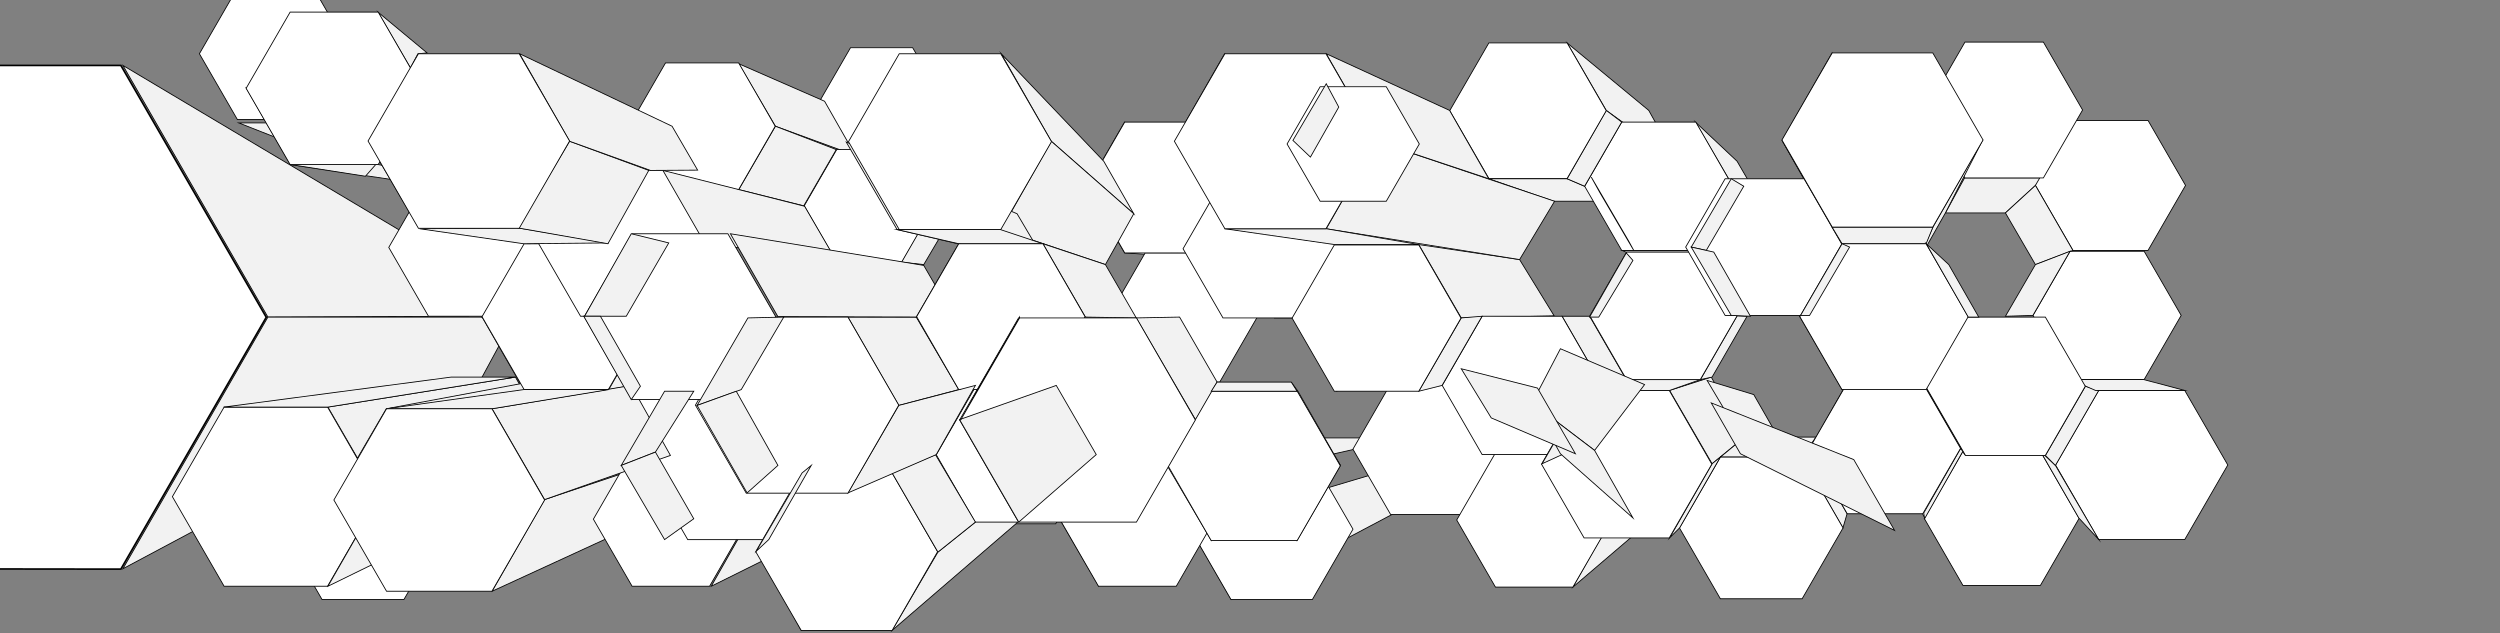 <svg xmlns="http://www.w3.org/2000/svg" width="3000" height="760" viewBox="0 0 3000 760">
  <rect x="0" y="0" width="3000" height="760" fill="#808080" stroke="none"/>
  <defs>
    <style>
      .cls-1 {
        fill: #f2f2f2;
      }

      .cls-1, .cls-2, .cls-3 {
        stroke: #000;
        stroke-miterlimit: 10;
      }

      .cls-2, .cls-3 {
        fill: #fff;
      }

      .cls-3 {
        stroke-width: 2px;
      }
    </style>
  </defs>
  <title>aartics_groups</title>
  <g id="_07stage" data-name="07stage">
    <polygon id="s41" class="cls-1" points="1367.5 240.5 1408.5 307.5 1349.5 303.5 1304.5 224.5 1367.5 240.5"/>
    <polygon id="s88" class="cls-1" points="2406.5 255.5 2334.5 255.5 2357.5 213.5 2452.5 213.5 2406.5 255.5"/>
    <polygon id="s40" class="cls-1" points="1330.5 380.5 1375.5 303.5 1434.5 310.5 1393.5 379.5 1330.5 380.5"/>
    <polygon id="s52" class="cls-1" points="1368.5 240.5 1408.5 169.5 1349.5 146.5 1304.5 224.5 1368.5 240.5"/>
    <polygon id="s60" class="cls-1" points="1671.5 460.5 1700.5 450.5 1654.5 525.5 1626.5 539.5 1671.5 460.5"/>
    <polygon id="s62" class="cls-1" points="1428.5 634.5 1656.5 566.5 1681.5 611.5 1477.5 719.5 1428.5 634.5"/>
    <polygon id="s59" class="cls-1" points="1552.5 381.5 1603.5 469.5 1667.5 450.5 1625.5 381.5 1552.5 381.5"/>
    <polygon id="s61" class="cls-1" points="1590.5 525.5 1672.5 525.5 1623.5 539.5 1574.5 550.5 1477.5 550.5 1590.5 525.5"/>
    <polygon id="s57" class="cls-1" points="1763.5 254.5 1796.5 192.5 1469.5 64.5 1409.5 169.5 1763.5 254.5"/>
    <polygon id="s56" class="cls-1" points="1796.5 316.5 1763.5 254.5 1409.5 169.5 1469.5 274.5 1796.5 316.5"/>
    <polygon id="s94" class="cls-1" points="2295.5 559.5 2330.5 620.5 2353.5 697.5 2307.5 617.5 2295.5 559.5"/>
    <polygon id="_42" data-name="42" class="cls-2" points="2448.48 541.5 2355.52 541.5 2309.05 622 2355.52 702.5 2448.48 702.5 2494.95 622 2448.48 541.5"/>
    <polygon id="_50" data-name="50" class="cls-2" points="2577.61 144.5 2487.54 144.5 2442.5 222.5 2487.54 300.51 2577.61 300.51 2622.64 222.5 2577.61 144.5"/>
    <polygon id="_49" data-name="49" class="cls-2" points="2572.96 301.5 2484.04 301.5 2439.59 378.5 2484.04 455.5 2572.96 455.5 2617.41 378.5 2572.96 301.5"/>
    <polygon id="_48" data-name="48" class="cls-2" points="2621.67 468.5 2518.33 468.5 2466.65 558 2518.33 647.5 2621.67 647.5 2673.35 558 2621.67 468.5"/>
    <polygon id="_51" data-name="51" class="cls-2" points="2452.05 50.5 2357.95 50.5 2310.89 132 2357.95 213.5 2452.05 213.5 2499.11 132 2452.05 50.5"/>
    <polygon id="s87" class="cls-1" points="2299.5 317.5 2334.5 255.5 2379.5 167.5 2319.5 272.5 2299.5 317.5"/>
    <polygon id="s90" class="cls-1" points="2406.5 255.5 2442.5 222.5 2487.5 300.5 2442.5 317.5 2406.5 255.5"/>
    <polygon id="s92" class="cls-1" points="2164.5 214.5 2138.5 168.5 2198.5 63.5 2212.5 126.5 2164.5 214.5"/>
    <polygon id="s91" class="cls-1" points="2210.5 292.5 2198.5 272.5 2138.5 168.5 2165.5 215.5 2210.5 292.5"/>
    <polygon id="s89" class="cls-1" points="2442.5 317.5 2484.04 301.5 2439.5 378.5 2406.5 379.5 2442.5 317.5"/>
    <polygon id="s85" class="cls-1" points="2494.5 621.5 2518.5 647.5 2466.5 558.5 2448.5 541.5 2494.5 621.5"/>
    <polygon id="s84" class="cls-1" points="2162.5 548.5 2171.5 537.5 2216.5 616.5 2211.5 633.5 2162.5 548.5"/>
    <polygon id="s82" class="cls-1" points="2003.5 468.5 2053.5 452.5 2093.5 524.5 2054.5 556.5 2003.5 468.5"/>
    <polygon id="s80" class="cls-1" points="2040.5 455.5 2084.5 379.04 2096.5 379.5 2054.5 452.5 2040.5 455.5"/>
    <polygon id="s79" class="cls-1" points="1901.5 468.5 1951.5 455.5 2040.5 455.5 2003.5 468.5 1901.5 468.5"/>
    <polygon id="s78" class="cls-1" points="1874.5 379.5 1907.5 379.5 1951.5 455.5 1922.34 462.5 1874.5 379.5"/>
    <polygon id="s77" class="cls-1" points="1887.5 704.5 1976.5 628.5 2012.5 566.5 1933.5 623.5 1887.5 704.5"/>
    <polygon id="s76" class="cls-1" points="2034.5 146.5 2084.5 193.5 2120.5 255.5 2079.5 223.5 2034.5 146.5"/>
    <polygon id="s75" class="cls-1" points="1880.5 51.5 1978.5 132.5 2012.5 193.5 1927.5 132.5 1880.5 51.5"/>
    <polygon id="s73" class="cls-1" points="1786.5 214.5 1864.5 241.5 1943.5 241.5 1880.5 214.5 1786.5 214.5"/>
    <polygon id="s70" class="cls-1" points="1702.5 293.5 1823.5 311.5 1865 379.04 1753.5 381.5 1702.5 293.5"/>
    <polygon id="s68" class="cls-1" points="1951.5 302.65 1946.5 300.52 2034.5 300.52 2040.5 302.65 1951.5 302.65"/>
    <polygon id="s66" class="cls-1" points="2502.5 463.5 2518.5 468.5 2466.5 558.5 2454.5 546.5 2502.5 463.5"/>
    <polygon id="s67" class="cls-1" points="2572.5 455.5 2621.5 468.5 2514.5 468.5 2484.5 455.5 2572.5 455.5"/>
    <polygon id="s97" class="cls-1" points="2179.5 524.5 2171.5 538.5 2216.5 459.5 2221.5 452.5 2179.5 524.5"/>
    <polygon id="s95" class="cls-1" points="2307.5 459.5 2312.5 466.5 2358.5 546.5 2352.5 538.5 2307.5 459.5"/>
    <polygon id="s93" class="cls-1" points="2352.5 538.5 2355.5 541.5 2309.5 622.5 2308.5 615.5 2352.5 538.5"/>
    <polygon id="s58" class="cls-1" points="1602.5 298.5 1580.5 293.5 1529.5 381.5 1554.5 381.5 1602.5 298.5"/>
    <polygon id="s35" class="cls-1" points="1447.5 303.5 1410.5 298.5 1458.5 381.5 1494.5 380.5 1447.5 303.5"/>
    <polygon id="s36" class="cls-1" points="1442.5 299.5 1485.5 225.5 1458.5 215.5 1410.5 298.5 1442.5 299.5"/>
    <polygon id="s83" class="cls-1" points="2064.5 548.5 2093.5 524.5 2179.15 524.5 2162.5 548.5 2064.5 548.5"/>
    <polygon id="_45" data-name="45" class="cls-2" points="2307.32 459.5 2216.68 459.5 2171.36 538 2216.68 616.5 2307.32 616.5 2352.64 538 2307.32 459.5"/>
    <polygon id="_39" data-name="39" class="cls-2" points="2040.31 302.5 1951.93 302.5 1907.74 379.04 1951.93 455.58 2040.31 455.58 2084.5 379.04 2040.31 302.5"/>
    <polygon id="_37" data-name="37" class="cls-2" points="2034.96 146.5 1946.04 146.5 1901.59 223.5 1946.04 300.5 2034.96 300.5 2079.41 223.5 2034.96 146.5"/>
    <polygon id="_36" data-name="36" class="cls-2" points="2164.84 214.5 2070.16 214.5 2022.82 296.5 2070.16 378.5 2164.84 378.5 2212.18 296.5 2164.84 214.5"/>
    <polygon id="s86" class="cls-1" points="2210.5 292.5 2198.5 272.5 2319.5 272.5 2311.36 292.5 2210.5 292.5"/>
    <polygon id="_44" data-name="44" class="cls-2" points="2319.33 63.5 2198.67 63.5 2138.33 168 2198.67 272.5 2319.33 272.5 2379.67 168 2319.33 63.5"/>
    <polygon id="_43" data-name="43" class="cls-2" points="2454.42 380.5 2358.58 380.5 2310.66 463.5 2358.58 546.5 2454.42 546.5 2502.34 463.5 2454.42 380.5"/>
    <polygon id="s96" class="cls-1" points="2210.5 467.5 2221.5 452.5 2181.5 379.04 2159.5 379.5 2210.5 467.5"/>
    <polygon id="_46" data-name="46" class="cls-2" points="2311.36 292.5 2210.33 292.5 2159.81 380 2210.33 467.5 2311.36 467.5 2361.88 380 2311.36 292.5"/>
    <polygon id="_47" data-name="47" class="cls-2" points="2162.57 548.5 2064.43 548.5 2015.35 633.5 2064.43 718.5 2162.57 718.5 2211.65 633.5 2162.57 548.5"/>
    <polygon id="s81" class="cls-1" points="2003.5 645.5 2015.5 633.5 2064.43 548.5 2054.5 556.5 2003.5 645.5"/>
    <polygon id="_26" data-name="26" class="cls-2" points="1463.67 303.5 1374.18 303.5 1329.43 381 1374.18 458.5 1463.67 458.5 1508.41 381 1463.67 303.5"/>
    <polygon id="_27" data-name="27" class="cls-2" points="1440.32 146.5 1349.68 146.5 1304.36 225 1349.68 303.5 1440.32 303.5 1485.64 225 1440.32 146.5"/>
    <polygon id="_28" data-name="28" class="cls-2" points="1563.42 215.5 1467.58 215.5 1419.66 298.5 1467.58 381.5 1563.42 381.5 1611.34 298.5 1563.42 215.5"/>
    <polygon id="_33" data-name="33" class="cls-2" points="1759.42 460.56 1668.81 460.56 1623.5 539.03 1668.81 617.5 1759.42 617.5 1804.72 539.03 1759.42 460.56"/>
    <polygon id="_32" data-name="32" class="cls-2" points="1887.48 543.5 1794.52 543.5 1748.05 624 1794.52 704.5 1887.48 704.5 1933.95 624 1887.48 543.5"/>
    <polygon id="_41" data-name="41" class="cls-2" points="1874.42 379.5 1778.58 379.5 1730.66 462.5 1778.58 545.5 1874.42 545.5 1922.34 462.5 1874.42 379.5"/>
    <polygon id="s74" class="cls-1" points="1880.5 214.5 1901.5 223.5 1946.04 146.5 1927.5 132.5 1880.5 214.5"/>
    <polygon id="_38" data-name="38" class="cls-2" points="1880.54 51.5 1786.62 51.5 1739.66 132.84 1786.62 214.17 1880.54 214.17 1927.5 132.84 1880.54 51.5"/>
    <polygon id="_40" data-name="40" class="cls-2" points="2003.1 468.5 1900.9 468.5 1849.81 557 1900.9 645.5 2003.1 645.5 2054.19 557 2003.1 468.5"/>
    <polygon id="s71" class="cls-1" points="1702.5 469.5 1730.5 462.5 1778.5 379.5 1753.5 381.5 1702.5 469.5"/>
    <polygon id="s69" class="cls-1" points="1651.5 169.5 1865.5 241.5 1823.5 311.5 1591.5 274.5 1651.5 169.5"/>
    <polygon id="_35" data-name="35" class="cls-2" points="1702.52 293.96 1601.17 293.96 1550.5 381.73 1601.17 469.5 1702.52 469.5 1753.19 381.73 1702.52 293.96"/>
    <polygon id="_34" data-name="34" class="cls-2" points="1574.79 550.5 1477.21 550.5 1428.43 635 1477.21 719.5 1574.79 719.5 1623.57 635 1574.79 550.5"/>
    <polygon id="s55" class="cls-1" points="1702.5 293.5 1591.5 274.5 1469.5 274.5 1601.5 293.5 1702.5 293.5"/>
    <polygon id="s72" class="cls-1" points="1591.5 64.5 1739.5 132.5 1786.5 214.5 1651.5 169.5 1591.5 64.5"/>
    <polygon id="_31" data-name="31" class="cls-2" points="1591.12 64.5 1469.88 64.5 1409.26 169.5 1469.88 274.5 1591.12 274.5 1651.74 169.5 1591.12 64.5"/>
    <polygon id="s110" class="cls-1" points="1035.5 193.5 1100.5 194.5 1101.5 186.5 1028.5 187.5 1035.5 193.5"/>
    <polygon id="s1" class="cls-1" points="286.5 147.5 378.5 147.5 451.5 181.5 375.5 182.5 286.5 147.5"/>
    <polygon id="_2" data-name="2" class="cls-2" points="376.11 -14.5 284.89 -14.5 239.28 64.5 284.89 143.5 376.11 143.5 421.72 64.5 376.11 -14.5"/>
    <polygon id="s33" class="cls-1" points="147.5 78.5 321.5 380.5 562.5 379.5 513.5 296.5 147.5 78.5"/>
    <polygon id="s32" class="cls-1" points="147.5 682.5 578.5 452.5 617.5 380.5 321.5 380.5 147.5 682.5"/>
    <polygon id="s3" class="cls-1" points="393.5 488.5 455.5 595.5 659.5 525.5 618.5 452.5 393.5 488.5"/>
    <polygon id="s20" class="cls-1" points="1019.5 170.5 1220.5 256.5 1253.5 193.5 1080.5 64.5 1019.5 170.5"/>
    <polygon id="s23" class="cls-1" points="1222.5 379.5 1257.5 442.5 1150.5 467.5 1099.5 380.5 1222.5 379.5"/>
    <polygon id="s50" class="cls-1" points="1017.5 380.5 1099.5 380.5 1150.5 467.5 1078.5 486.5 1017.5 380.5"/>
    <polygon id="s19" class="cls-1" points="470.5 215.5 560.5 215.5 453.5 197.5 348.5 197.5 470.5 215.5"/>
    <polygon id="s18" class="cls-1" points="441.5 169.5 578.5 206.5 628.5 292.5 502.5 273.5 441.5 169.5"/>
    <polygon id="s17" class="cls-1" points="695.5 379.5 578.5 380.5 628.5 292.5 730.5 319.5 695.5 379.5"/>
    <polygon id="s16" class="cls-1" points="695.5 379.5 731.5 440.5 628.5 467.5 578.5 380.5 695.5 379.5"/>
    <polygon id="s15" class="cls-1" points="744.5 524.5 659.5 524.5 590.5 549.5 685.5 549.5 744.5 524.5"/>
    <polygon id="s14" class="cls-1" points="463.5 490.5 731.5 440.5 699.5 504.5 400.5 598.5 463.5 490.5"/>
    <polygon id="s9" class="cls-1" points="1108.5 194.5 1068.5 173.5 1108.5 104.5 1144.5 131.5 1108.5 194.5"/>
    <polygon id="s8" class="cls-1" points="1108.5 194.5 1144.5 256.5 1108.5 242.5 1068.5 173.5 1108.5 194.5"/>
    <polygon id="s7" class="cls-1" points="1144.5 256.5 1220.5 256.5 1188.5 242.5 1108.5 242.5 1144.5 256.5"/>
    <polygon id="_9" data-name="9" class="cls-2" points="1095.2 57.28 1020.59 57.28 983.29 121.89 1020.59 186.5 1095.2 186.5 1132.5 121.89 1095.2 57.28"/>
    <polygon id="s48" class="cls-1" points="1108.5 317.5 1081.5 314.5 1120.5 246.5 1144.5 256.5 1108.5 317.5"/>
    <polygon id="s54" class="cls-1" points="886.5 76.5 989.5 121.5 1026.5 186.5 930.5 151.5 886.5 76.5"/>
    <polygon id="_10" data-name="10" class="cls-2" points="1081.97 179.5 1004.03 179.5 965.06 247 1004.03 314.5 1081.97 314.5 1120.94 247 1081.97 179.5"/>
    <polygon id="_5" data-name="5" class="cls-2" points="484.65 549.5 386.5 549.5 337.43 634.5 386.5 719.5 484.65 719.5 533.73 634.5 484.65 549.5"/>
    <polygon id="s43" class="cls-1" points="590.5 709.5 777.5 623.5 823.5 542.5 653.5 599.5 590.5 709.5"/>
    <polygon id="s53" class="cls-1" points="853.5 703.5 899.5 622.5 1037.5 567.5 1004.5 628.5 853.5 703.5"/>
    <polygon id="_14" data-name="14" class="cls-2" points="851.5 542.5 758.52 542.5 712.05 623 758.52 703.5 851.48 703.5 897.95 623 851.5 542.5"/>
    <polygon id="_13" data-name="13" class="cls-2" points="804.44 379.5 708.02 379.5 659.82 463 708.02 546.5 804.44 546.5 852.65 463 804.44 379.5"/>
    <polygon id="s29" class="cls-1" points="1329 567.5 1271.5 622.5 1318.5 703.5 1363.5 628.5 1329 567.5"/>
    <polygon id="_23" data-name="23" class="cls-2" points="1411.51 541.83 1318.17 541.83 1271.5 622.66 1318.17 703.5 1411.51 703.5 1458.18 622.66 1411.51 541.83"/>
    <polygon id="s27" class="cls-1" points="1364.5 503.5 1434.5 504.5 1409.5 541.5 1318.5 541.5 1364.5 503.5"/>
    <polygon id="s28" class="cls-1" points="1328.5 567.5 1364.5 503.5 1318.5 541.5 1271.5 622.5 1328.5 567.5"/>
    <polygon id="_19" data-name="19" class="cls-2" points="1266.86 462.96 1171.29 462.96 1123.5 545.73 1171.29 628.5 1266.86 628.5 1314.65 545.73 1266.86 462.96"/>
    <polygon id="s26" class="cls-1" points="961.5 756.5 1147.5 628.5 1109.5 567.5 909.5 661.5 961.5 756.5"/>
    <polygon id="_15" data-name="15" class="cls-2" points="928.1 469.5 825.29 469.5 773.89 558.53 825.29 647.57 928.1 647.57 979.5 558.53 928.1 469.5"/>
    <polygon id="s42" class="cls-1" points="886.5 227.5 964.5 247 1003.5 179.5 930.5 151.5 886.5 227.5"/>
    <polygon id="_8" data-name="8" class="cls-2" points="886.38 75.5 798.62 75.5 754.74 151.5 798.62 227.5 886.38 227.5 930.26 151.5 886.38 75.5"/>
    <polygon id="s2" class="cls-1" points="348.5 197.5 295.5 105.5 453.5 194.5 438.5 211.5 348.5 197.5"/>
    <polygon id="_6" data-name="6" class="cls-2" points="609.57 214.29 514.19 214.29 466.5 296.9 514.19 379.5 609.57 379.5 657.26 296.9 609.57 214.29"/>
    <polygon id="s45" class="cls-1" points="730.5 467.5 757.5 462.5 804.5 380.5 780.5 380 730.5 467.5"/>
    <polygon id="_12" data-name="12" class="cls-2" points="729.98 292.5 628.95 292.5 578.43 380 628.95 467.5 729.98 467.5 780.5 380 729.98 292.5"/>
    <polygon id="_11" data-name="11" class="cls-2" points="797.88 204.16 696.66 204.16 646.04 291.83 696.66 379.5 797.88 379.5 848.5 291.83 797.88 204.16"/>
    <polygon id="s100" class="cls-1" points="795.5 204.5 845.5 291.5 1004.5 314.5 965.5 247.5 795.5 204.5"/>
    <polygon id="s49" class="cls-1" points="876.5 280.5 1108.5 318.5 1144.5 380.51 933.5 380 876.5 280.5"/>
    <polygon id="s4" class="cls-1" points="628.5 292.5 503.5 274.5 621.5 273.5 730.5 291.5 628.5 292.5"/>
    <polygon id="_17" data-name="17" class="cls-2" points="1188.41 104.5 1108.74 104.5 1068.9 173.5 1108.74 242.5 1188.41 242.5 1228.25 173.5 1188.41 104.5"/>
    <polygon id="s34" class="cls-1" points="453.5 14.5 512.5 63.5 501.5 64.5 492.5 81.5 453.5 14.5"/>
    <polygon id="_3" data-name="3" class="cls-2" points="393.06 488.5 268.94 488.5 206.87 596 268.94 703.5 393.06 703.5 455.13 596 393.06 488.5"/>
    <polygon id="_4" data-name="4" class="cls-2" points="453.83 14.5 348.17 14.5 295.35 106 348.17 197.5 453.83 197.5 506.65 106 453.83 14.5"/>
    <polygon id="s107" class="cls-1" points="1201.5 64.5 1324.5 193.5 1360.5 256.5 1261.5 169.5 1201.5 64.5"/>
    <polygon id="s106" class="cls-1" points="1201.5 275.5 1261.5 169.5 1360.5 256.5 1326.5 317.5 1251.57 292.32 1201.5 275.5"/>
    <polygon id="s65" class="cls-1" points="967.5 558.5 1072.74 558.5 1065.5 567.5 956.5 567.5 967.5 558.5"/>
    <polygon id="s21" class="cls-1" points="1220.5 256.5 1256.5 317.5 1076.5 275.5 1015.5 170.5 1220.5 256.5"/>
    <polygon id="s30" class="cls-1" points="1150.5 292.5 1251.5 292.5 1200.5 275.5 1076.5 275.5 1150.5 292.5"/>
    <polygon id="s22" class="cls-1" points="1256.5 317.5 1222.5 379.5 1099.5 380.5 1150.5 292.5 1256.5 317.5"/>
    <polygon id="_24" data-name="24" class="cls-2" points="1200.91 64.5 1079.09 64.5 1018.18 170 1079.09 275.5 1200.91 275.5 1261.82 170 1200.91 64.5"/>
    <polygon id="s102" class="cls-1" points="1070.5 756.5 1221.5 626.5 1170.5 626.5 1125.5 662.5 1070.5 756.5"/>
    <polygon id="_21" data-name="21" class="cls-2" points="1070.56 567.5 961.44 567.5 906.88 662 961.44 756.5 1070.56 756.5 1125.12 662 1070.56 567.5"/>
    <polygon id="s64" class="cls-1" points="1125.5 662.5 1070.5 567.5 1122.5 545.5 1170.5 626.5 1125.5 662.5"/>
    <polygon id="s47" class="cls-1" points="621.5 273.5 683.5 169.5 778.5 204.5 729.5 292.5 621.5 273.5"/>
    <polygon id="s46" class="cls-1" points="623.5 64.5 683.5 169.5 780.5 204.5 837.15 204.16 806.5 151.5 623.5 64.5"/>
    <polygon id="s44" class="cls-1" points="653.5 599.5 804.5 546.5 757.5 462.5 590.5 490.5 653.5 599.5"/>
    <polygon id="s5" class="cls-1" points="730.5 467.5 590.5 490.5 463.5 490.5 628.5 467.5 730.5 467.5"/>
    <polygon id="s37" class="cls-1" points="1453.5 648.5 1458.5 622.5 1411.5 541.5 1400.5 558.5 1453.5 648.5"/>
    <polygon id="s109" class="cls-1" points="1554.5 634.5 1556.5 648.5 1608.5 558.5 1603.5 550.5 1554.5 634.5"/>
    <polygon id="s108" class="cls-1" points="1608.5 558.5 1589.5 527.5 1549.5 458.5 1557.5 469.5 1608.5 558.5"/>
    <polygon id="_29" data-name="29" class="cls-2" points="1556.67 469.5 1453.33 469.5 1401.65 559 1453.33 648.5 1556.67 648.5 1608.35 559 1556.67 469.5"/>
    <polygon id="s104" class="cls-1" points="1434.5 503.5 1460.5 458.5 1415.5 380.5 1363.5 381.5 1434.5 503.5"/>
    <polygon id="_7" data-name="7" class="cls-2" points="623.04 64.5 502.11 64.5 441.65 169.22 502.11 273.95 623.04 273.95 683.5 169.22 623.04 64.5"/>
    <polygon id="s105" class="cls-1" points="1326.5 317.5 1363.5 381.5 1302.5 380.5 1251.5 292.5 1326.5 317.5"/>
    <polygon id="_22" data-name="22" class="cls-2" points="1251.52 292.5 1150.48 292.5 1099.96 380 1150.48 467.5 1251.52 467.5 1302.04 380 1251.52 292.5"/>
    <polygon id="s103" class="cls-1" points="1453.5 469.5 1556.5 469.5 1549.5 458.5 1460.5 458.5 1453.5 469.5"/>
    <polygon id="s101" class="cls-1" points="1017.5 591.5 1123.5 545.5 1170.5 462.5 1078.5 486.5 1017.5 591.5"/>
    <polygon id="s99" class="cls-1" points="590.5 549.5 455.5 595.5 393.5 703.5 534.5 634.5 590.5 549.5"/>
    <polygon id="_18" data-name="18" class="cls-2" points="590.3 490.5 463.86 490.5 400.64 600 463.86 709.5 590.3 709.5 653.52 600 590.3 490.5"/>
    <polygon id="_20" data-name="20" class="cls-2" points="1017.5 380.51 895.5 380.51 834.5 486.17 895.5 591.82 1017.5 591.82 1078.5 486.17 1017.5 380.51"/>
    <polygon id="_30" data-name="30" class="cls-2" points="1363.72 381.5 1222.28 381.5 1151.55 504 1222.28 626.5 1363.72 626.5 1434.45 504 1363.72 381.5"/>
    <polygon id="s98" class="cls-1" points="268.5 488.5 541.5 452.5 618.5 452.5 393.5 488.5 268.5 488.5"/>
    <polygon id="_16" data-name="16" class="cls-2" points="873.45 280.5 758.55 280.5 701.11 380 758.55 479.5 873.45 479.5 930.89 380 873.45 280.5"/>
    <polygon id="s11" class="cls-1" points="832.5 469.5 797.5 469.5 745.5 558.5 786.5 542.5 832.5 469.5"/>
    <polygon id="s10" class="cls-1" points="797.5 647.5 832.5 622.5 786.5 542.5 745.5 558.5 797.5 647.5"/>
    <polygon id="s6" class="cls-1" points="802.5 291.5 757.5 280.5 701.5 379.5 751.5 379.5 802.5 291.5"/>
    <polygon id="s12" class="cls-1" points="720.5 379.5 700.5 379.5 757.5 479.5 768.5 463.5 720.5 379.5"/>
    <polygon id="s25" class="cls-1" points="940.5 380.5 889.5 467.5 836.5 486.5 897.5 381.5 940.5 380.5"/>
    <polygon id="s24" class="cls-1" points="883.5 469.5 933.5 558.5 896.5 591.5 836.5 486.5 883.5 469.5"/>
    <polygon id="s31" class="cls-1" points="973.5 558.5 962.5 567.5 907.5 661.5 922.5 647.5 973.5 558.5"/>
    <polygon id="s38" class="cls-1" points="1267.5 462.5 1315.5 545.5 1222.5 626.5 1151.5 503.5 1267.5 462.5"/>
    <polygon id="_25" data-name="25" class="cls-2" points="1663.51 104.08 1584.17 104.08 1544.5 172.79 1584.17 241.5 1663.51 241.5 1703.17 172.79 1663.51 104.08"/>
    <polygon id="s63" class="cls-1" points="1572.5 188.5 1606.5 128.5 1591.5 100.5 1551.5 168.5 1572.5 188.5"/>
    <polygon id="_1" data-name="1" class="cls-3" points="319.5 380.72 145.01 682.95 -204.5 682.5 -379.5 380.5 -204.5 78.5 145.01 78.5 319.5 380.72"/>
    <polygon id="xx05" class="cls-1" points="1850.5 556.5 1874.5 545.5 1922.5 462.5 1901.5 468.5 1850.5 556.5"/>
    <polygon id="xx01" class="cls-1" points="2311.5 292.5 2338.5 317.5 2374.5 380.5 2361.88 380.5 2311.5 292.5"/>
    <polygon id="xx02" class="cls-1" points="2210.5 292.5 2219.5 296.5 2171.5 378.5 2160.68 378.5 2210.5 292.5"/>
    <polygon id="xx03" class="cls-1" points="2029.5 296.5 2047.5 300.5 2092.5 223.5 2077.5 214.5 2029.5 296.5"/>
    <polygon id="xx04" class="cls-1" points="2056.5 302.5 2029.5 296.5 2077.5 378.5 2100.5 379.5 2056.5 302.5"/>
    <polygon id="xxx07" class="cls-1" points="1919.5 230.5 1909.5 212.5 1954.5 289.5 1960.5 300.5 1919.5 230.5"/>
    <polygon id="xxx06" class="cls-1" points="1918.5 380.5 1907.5 380.5 1951.5 303.5 1959.5 312.5 1918.5 380.5"/>
    <polygon id="yy2" class="cls-1" points="1913.5 540.5 1838.5 483.5 1872.5 418.5 1973.5 461.5 1913.5 540.5"/>
    <polygon id="yy3" class="cls-1" points="1959.5 621.5 1872.5 544.5 1838.5 483.5 1913.5 540.5 1959.5 621.5"/>
    <polygon id="yy4" class="cls-1" points="2048.5 456.5 2104.5 473.5 2155.5 562.5 2098.5 540.5 2048.5 456.5"/>
    <polygon id="yy5" class="cls-1" points="2053.5 483.5 2088.5 544.5 2273.5 636.5 2224.5 551.5 2053.5 483.5"/>
    <polygon id="yy1" class="cls-1" points="1753.5 442.5 1789.5 501.5 1890.5 544.5 1845 465.67 1753.5 442.5"/>
    <polygon id="s51" class="cls-1" points="1223.5 381.5 1152.5 504.5 1172.5 468.5 1223.5 380.5 1223.5 381.5"/>
  </g>
</svg>
